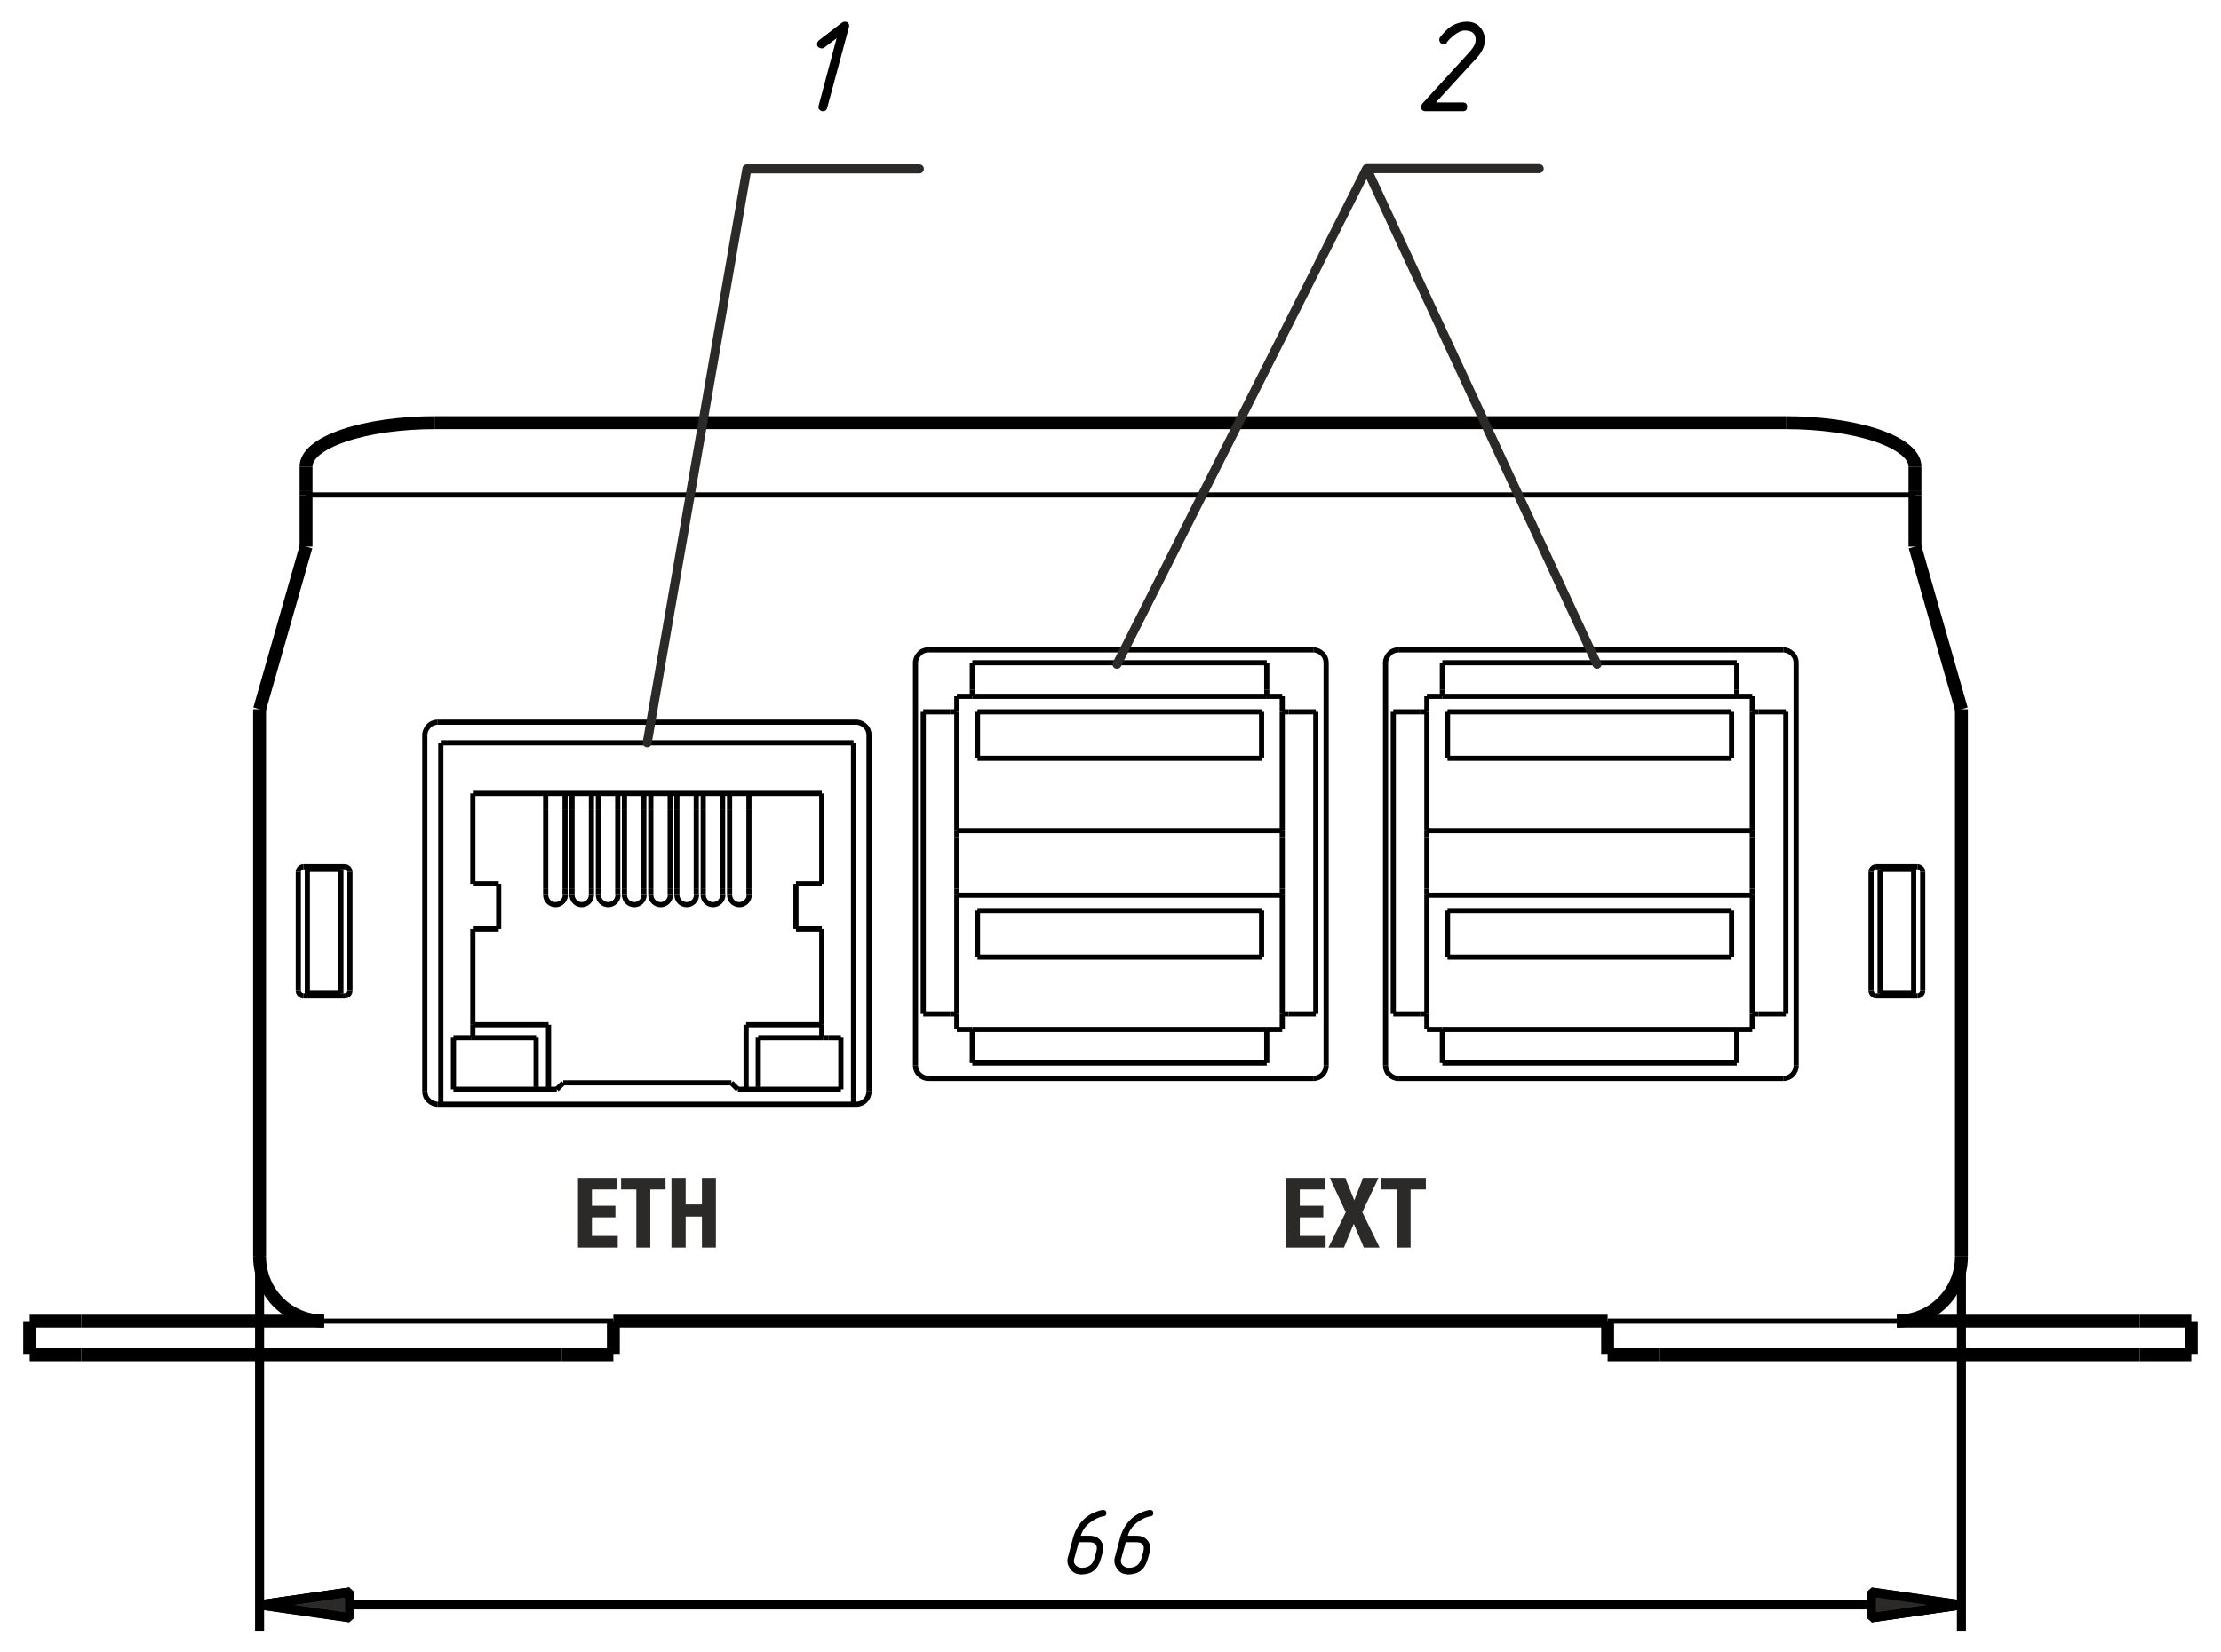 <?xml version="1.0" encoding="UTF-8"?>
<!DOCTYPE svg PUBLIC "-//W3C//DTD SVG 1.1//EN" "http://www.w3.org/Graphics/SVG/1.1/DTD/svg11.dtd">
<!-- Creator: CorelDRAW X6 -->
<svg xmlns="http://www.w3.org/2000/svg" xml:space="preserve" width="86mm" height="64mm" version="1.1" style="shape-rendering:geometricPrecision; text-rendering:geometricPrecision; image-rendering:optimizeQuality; fill-rule:evenodd; clip-rule:evenodd"
viewBox="0 0 8600 6400"
 xmlns:xlink="http://www.w3.org/1999/xlink">
 <defs>
  <style type="text/css">
   <![CDATA[
    .str0 {stroke:black;stroke-width:20;stroke-linejoin:bevel}
    .str2 {stroke:#2B2A29;stroke-width:34.99;stroke-linecap:round;stroke-linejoin:round}
    .str3 {stroke:black;stroke-width:34.99;stroke-linejoin:bevel}
    .str1 {stroke:black;stroke-width:50;stroke-linejoin:bevel}
    .fil0 {fill:none}
    .fil2 {fill:#2B2A29}
    .fil3 {fill:#2B2A29;fill-rule:nonzero}
    .fil1 {fill:black;fill-rule:nonzero}
   ]]>
  </style>
 </defs>
 <g id="OPCB-221_x0020_Для_x0020_паспорта">
  <g id="_845770896">
   <line class="fil0 str0" x1="7410" y1="3357" x2="7410" y2= "3367" />
   <line class="fil0 str0" x1="7410" y1="3847" x2="7410" y2= "3857" />
   <line class="fil0 str0" x1="7445" y1="3377" x2="7445" y2= "3837" />
   <path class="fil0 str0" d="M7445 3377c0,-5 -2,-10 -6,-14 -4,-4 -9,-6 -14,-6"/>
   <line class="fil0 str0" x1="7265" y1="3357" x2="7425" y2= "3357" />
   <path class="fil0 str0" d="M7265 3357c-5,0 -10,2 -14,6 -4,4 -6,9 -6,14"/>
   <line class="fil0 str0" x1="7245" y1="3837" x2="7245" y2= "3377" />
   <path class="fil0 str0" d="M7245 3837c0,5 2,10 6,14 4,4 9,6 14,6"/>
   <line class="fil0 str0" x1="7425" y1="3857" x2="7265" y2= "3857" />
   <path class="fil0 str0" d="M7425 3857c11,0 20,-9 20,-20"/>
   <line class="fil0 str0" x1="1190" y1="3857" x2="1190" y2= "3847" />
   <line class="fil0 str0" x1="1190" y1="3367" x2="1190" y2= "3357" />
   <path class="fil0 str0" d="M1335 3857c11,0 20,-9 20,-20"/>
   <line class="fil0 str0" x1="1335" y1="3857" x2="1175" y2= "3857" />
   <path class="fil0 str0" d="M1155 3837c0,5 2,10 6,14 4,4 9,6 14,6"/>
   <line class="fil0 str0" x1="1155" y1="3837" x2="1155" y2= "3377" />
   <path class="fil0 str0" d="M1175 3357c-5,0 -10,2 -14,6 -4,4 -6,9 -6,14"/>
   <line class="fil0 str0" x1="1175" y1="3357" x2="1335" y2= "3357" />
   <path class="fil0 str0" d="M1355 3377c0,-5 -2,-10 -6,-14 -4,-4 -9,-6 -14,-6"/>
   <line class="fil0 str0" x1="1355" y1="3377" x2="1355" y2= "3837" />
   <line class="fil0 str0" x1="7410" y1="3847" x2="7410" y2= "3367" />
   <line class="fil0 str0" x1="7280" y1="3847" x2="7410" y2= "3847" />
   <line class="fil0 str0" x1="7280" y1="3367" x2="7280" y2= "3847" />
   <line class="fil0 str0" x1="7410" y1="3367" x2="7280" y2= "3367" />
   <line class="fil0 str0" x1="1320" y1="3367" x2="1190" y2= "3367" />
   <line class="fil0 str0" x1="1320" y1="3847" x2="1320" y2= "3367" />
   <line class="fil0 str0" x1="1190" y1="3847" x2="1320" y2= "3847" />
   <line class="fil0 str0" x1="1190" y1="3367" x2="1190" y2= "3847" />
   <path class="fil0 str0" d="M5085 4177c28,0 50,-22 50,-50"/>
   <line class="fil0 str0" x1="5135" y1="2567" x2="5135" y2= "4127" />
   <path class="fil0 str0" d="M5135 2567c0,-13 -5,-26 -15,-35 -9,-9 -22,-15 -35,-15"/>
   <line class="fil0 str0" x1="3595" y1="2517" x2="5085" y2= "2517" />
   <path class="fil0 str0" d="M3595 2517c-13,0 -26,5 -35,15 -9,9 -15,22 -15,35"/>
   <line class="fil0 str0" x1="3545" y1="4127" x2="3545" y2= "2567" />
   <path class="fil0 str0" d="M3545 4127c0,13 5,26 15,35 9,9 22,15 35,15"/>
   <line class="fil0 str0" x1="5085" y1="4177" x2="3595" y2= "4177" />
   <path class="fil0 str0" d="M1695 2797c-13,0 -26,5 -35,15 -9,9 -15,22 -15,35"/>
   <line class="fil0 str0" x1="1645" y1="4227" x2="1645" y2= "2847" />
   <path class="fil0 str0" d="M1645 4227c0,13 5,26 15,35 9,9 22,15 35,15"/>
   <line class="fil0 str0" x1="3315" y1="4277" x2="1695" y2= "4277" />
   <path class="fil0 str0" d="M3315 4277c28,0 50,-22 50,-50"/>
   <line class="fil0 str0" x1="3365" y1="2847" x2="3365" y2= "4227" />
   <path class="fil0 str0" d="M3365 2847c0,-13 -5,-26 -15,-35 -9,-9 -22,-15 -35,-15"/>
   <line class="fil0 str0" x1="1695" y1="2797" x2="3315" y2= "2797" />
   <path class="fil0 str0" d="M6905 4177c28,0 50,-22 50,-50"/>
   <line class="fil0 str0" x1="6955" y1="2567" x2="6955" y2= "4127" />
   <path class="fil0 str0" d="M6955 2567c0,-13 -5,-26 -15,-35 -9,-9 -22,-15 -35,-15"/>
   <line class="fil0 str0" x1="5415" y1="2517" x2="6905" y2= "2517" />
   <path class="fil0 str0" d="M5415 2517c-13,0 -26,5 -35,15 -9,9 -15,22 -15,35"/>
   <line class="fil0 str0" x1="5365" y1="4127" x2="5365" y2= "2567" />
   <path class="fil0 str0" d="M5365 4127c0,13 5,26 15,35 9,9 22,15 35,15"/>
   <line class="fil0 str0" x1="6905" y1="4177" x2="5415" y2= "4177" />
   <line class="fil0 str0" x1="7415" y1="1917" x2="1185" y2= "1917" />
   <path class="fil0 str1" d="M1685 1637c-133,0 -260,18 -354,50 -94,32 -146,75 -146,120"/>
   <path class="fil0 str1" d="M7415 1807c0,-45 -53,-88 -146,-120 -94,-32 -221,-50 -354,-50"/>
   <line class="fil0 str1" x1="1685" y1="1637" x2="6915" y2= "1637" />
   <line class="fil0 str1" x1="1185" y1="1899" x2="1185" y2= "1807" />
   <line class="fil0 str1" x1="7415" y1="1807" x2="7415" y2= "1899" />
   <line class="fil0 str1" x1="7415" y1="1899" x2="7415" y2= "1917" />
   <line class="fil0 str1" x1="7415" y1="2117" x2="7415" y2= "1917" />
   <line class="fil0 str1" x1="1185" y1="1917" x2="1185" y2= "2117" />
   <line class="fil0 str1" x1="1185" y1="1917" x2="1185" y2= "1899" />
   <path class="fil0 str1" d="M1005 4867c0,66 26,130 73,177 47,47 110,73 177,73"/>
   <path class="fil0 str1" d="M7345 5117c138,0 250,-112 250,-250"/>
   <line class="fil0 str1" x1="7595" y1="4867" x2="7595" y2= "2747" />
   <line class="fil0 str1" x1="7595" y1="2747" x2="7415" y2= "2117" />
   <line class="fil0 str1" x1="1185" y1="2117" x2="1005" y2= "2747" />
   <line class="fil0 str1" x1="1005" y1="2747" x2="1005" y2= "4867" />
   <line class="fil0 str1" x1="6225" y1="5117" x2="2375" y2= "5117" />
   <line class="fil0 str1" x1="115" y1="5117" x2="115" y2= "5247" />
   <line class="fil0 str1" x1="315" y1="5117" x2="115" y2= "5117" />
   <line class="fil0 str1" x1="115" y1="5247" x2="315" y2= "5247" />
   <line class="fil0 str1" x1="315" y1="5117" x2="1255" y2= "5117" />
   <line class="fil0 str1" x1="2175" y1="5247" x2="315" y2= "5247" />
   <line class="fil0 str1" x1="2175" y1="5247" x2="2375" y2= "5247" />
   <line class="fil0 str1" x1="2375" y1="5117" x2="2375" y2= "5247" />
   <line class="fil0 str1" x1="6225" y1="5117" x2="6225" y2= "5247" />
   <line class="fil0 str1" x1="6225" y1="5247" x2="6425" y2= "5247" />
   <line class="fil0 str1" x1="8285" y1="5247" x2="6425" y2= "5247" />
   <line class="fil0 str1" x1="7345" y1="5117" x2="8285" y2= "5117" />
   <line class="fil0 str1" x1="8485" y1="5117" x2="8285" y2= "5117" />
   <line class="fil0 str1" x1="8285" y1="5247" x2="8485" y2= "5247" />
   <line class="fil0 str1" x1="8485" y1="5117" x2="8485" y2= "5247" />
   <line class="fil0 str0" x1="4965" y1="3987" x2="4965" y2= "3927" />
   <line class="fil0 str0" x1="4965" y1="3927" x2="4965" y2= "3467" />
   <line class="fil0 str0" x1="4965" y1="3217" x2="4965" y2= "2757" />
   <line class="fil0 str0" x1="3705" y1="3217" x2="3705" y2= "2757" />
   <line class="fil0 str0" x1="3705" y1="3927" x2="3705" y2= "3467" />
   <line class="fil0 str0" x1="3705" y1="3927" x2="3705" y2= "3987" />
   <line class="fil0 str0" x1="5095" y1="3927" x2="5095" y2= "2757" />
   <line class="fil0 str0" x1="3575" y1="3927" x2="3575" y2= "2757" />
   <line class="fil0 str0" x1="4990" y1="3927" x2="4965" y2= "3927" />
   <line class="fil0 str0" x1="4990" y1="3927" x2="5095" y2= "3927" />
   <line class="fil0 str0" x1="3680" y1="3927" x2="3575" y2= "3927" />
   <line class="fil0 str0" x1="3705" y1="3927" x2="3680" y2= "3927" />
   <line class="fil0 str0" x1="4965" y1="3242" x2="4965" y2= "3442" />
   <line class="fil0 str0" x1="3705" y1="3442" x2="3705" y2= "3242" />
   <line class="fil0 str0" x1="3705" y1="3987" x2="3765" y2= "3987" />
   <line class="fil0 str0" x1="4905" y1="3987" x2="4965" y2= "3987" />
   <line class="fil0 str0" x1="4905" y1="3987" x2="4905" y2= "4012" />
   <line class="fil0 str0" x1="4905" y1="4012" x2="4905" y2= "4117" />
   <line class="fil0 str0" x1="3765" y1="4117" x2="3765" y2= "4012" />
   <line class="fil0 str0" x1="3765" y1="4012" x2="3765" y2= "3987" />
   <line class="fil0 str0" x1="3785" y1="3527" x2="3785" y2= "3707" />
   <line class="fil0 str0" x1="3785" y1="3707" x2="4885" y2= "3707" />
   <line class="fil0 str0" x1="4885" y1="3707" x2="4885" y2= "3527" />
   <line class="fil0 str0" x1="4885" y1="3527" x2="3785" y2= "3527" />
   <line class="fil0 str0" x1="4905" y1="4117" x2="3765" y2= "4117" />
   <line class="fil0 str0" x1="4905" y1="3987" x2="3765" y2= "3987" />
   <line class="fil0 str0" x1="4965" y1="2757" x2="4965" y2= "2697" />
   <line class="fil0 str0" x1="3705" y1="2697" x2="3705" y2= "2757" />
   <line class="fil0 str0" x1="3765" y1="2672" x2="3765" y2= "2567" />
   <line class="fil0 str0" x1="3575" y1="2757" x2="3680" y2= "2757" />
   <line class="fil0 str0" x1="3680" y1="2757" x2="3705" y2= "2757" />
   <line class="fil0 str0" x1="4905" y1="2567" x2="4905" y2= "2672" />
   <line class="fil0 str0" x1="3765" y1="2567" x2="4905" y2= "2567" />
   <line class="fil0 str0" x1="3705" y1="2697" x2="3765" y2= "2697" />
   <line class="fil0 str0" x1="4905" y1="2697" x2="4965" y2= "2697" />
   <line class="fil0 str0" x1="4965" y1="2757" x2="4990" y2= "2757" />
   <line class="fil0 str0" x1="5095" y1="2757" x2="4990" y2= "2757" />
   <line class="fil0 str0" x1="3785" y1="2757" x2="3785" y2= "2937" />
   <line class="fil0 str0" x1="3785" y1="2937" x2="4885" y2= "2937" />
   <line class="fil0 str0" x1="4885" y1="2937" x2="4885" y2= "2757" />
   <line class="fil0 str0" x1="4885" y1="2757" x2="3785" y2= "2757" />
   <line class="fil0 str0" x1="4965" y1="3217" x2="4965" y2= "3242" />
   <line class="fil0 str0" x1="4965" y1="3217" x2="3705" y2= "3217" />
   <line class="fil0 str0" x1="3705" y1="3242" x2="3705" y2= "3217" />
   <line class="fil0 str0" x1="3765" y1="2697" x2="3765" y2= "2672" />
   <line class="fil0 str0" x1="4905" y1="2672" x2="4905" y2= "2697" />
   <line class="fil0 str0" x1="3765" y1="2697" x2="4905" y2= "2697" />
   <line class="fil0 str0" x1="4965" y1="3442" x2="4965" y2= "3467" />
   <line class="fil0 str0" x1="3705" y1="3467" x2="3705" y2= "3442" />
   <line class="fil0 str0" x1="3705" y1="3467" x2="4965" y2= "3467" />
   <line class="fil0 str0" x1="6785" y1="3987" x2="6785" y2= "3927" />
   <line class="fil0 str0" x1="6785" y1="3927" x2="6785" y2= "3467" />
   <line class="fil0 str0" x1="6785" y1="3217" x2="6785" y2= "2757" />
   <line class="fil0 str0" x1="5525" y1="3217" x2="5525" y2= "2757" />
   <line class="fil0 str0" x1="5525" y1="3927" x2="5525" y2= "3467" />
   <line class="fil0 str0" x1="5525" y1="3927" x2="5525" y2= "3987" />
   <line class="fil0 str0" x1="6915" y1="3927" x2="6915" y2= "2757" />
   <line class="fil0 str0" x1="5395" y1="3927" x2="5395" y2= "2757" />
   <line class="fil0 str0" x1="6810" y1="3927" x2="6785" y2= "3927" />
   <line class="fil0 str0" x1="6810" y1="3927" x2="6915" y2= "3927" />
   <line class="fil0 str0" x1="5500" y1="3927" x2="5395" y2= "3927" />
   <line class="fil0 str0" x1="5525" y1="3927" x2="5500" y2= "3927" />
   <line class="fil0 str0" x1="6785" y1="3242" x2="6785" y2= "3442" />
   <line class="fil0 str0" x1="5525" y1="3442" x2="5525" y2= "3242" />
   <line class="fil0 str0" x1="5525" y1="3987" x2="5585" y2= "3987" />
   <line class="fil0 str0" x1="6725" y1="3987" x2="6785" y2= "3987" />
   <line class="fil0 str0" x1="6725" y1="3987" x2="6725" y2= "4012" />
   <line class="fil0 str0" x1="6725" y1="4012" x2="6725" y2= "4117" />
   <line class="fil0 str0" x1="5585" y1="4117" x2="5585" y2= "4012" />
   <line class="fil0 str0" x1="5585" y1="4012" x2="5585" y2= "3987" />
   <line class="fil0 str0" x1="5605" y1="3527" x2="5605" y2= "3707" />
   <line class="fil0 str0" x1="5605" y1="3707" x2="6705" y2= "3707" />
   <line class="fil0 str0" x1="6705" y1="3707" x2="6705" y2= "3527" />
   <line class="fil0 str0" x1="6705" y1="3527" x2="5605" y2= "3527" />
   <line class="fil0 str0" x1="6725" y1="4117" x2="5585" y2= "4117" />
   <line class="fil0 str0" x1="6725" y1="3987" x2="5585" y2= "3987" />
   <line class="fil0 str0" x1="6785" y1="2757" x2="6785" y2= "2697" />
   <line class="fil0 str0" x1="5525" y1="2697" x2="5525" y2= "2757" />
   <line class="fil0 str0" x1="5585" y1="2672" x2="5585" y2= "2567" />
   <line class="fil0 str0" x1="5395" y1="2757" x2="5500" y2= "2757" />
   <line class="fil0 str0" x1="5500" y1="2757" x2="5525" y2= "2757" />
   <line class="fil0 str0" x1="6725" y1="2567" x2="6725" y2= "2672" />
   <line class="fil0 str0" x1="5585" y1="2567" x2="6725" y2= "2567" />
   <line class="fil0 str0" x1="5525" y1="2697" x2="5585" y2= "2697" />
   <line class="fil0 str0" x1="6725" y1="2697" x2="6785" y2= "2697" />
   <line class="fil0 str0" x1="6785" y1="2757" x2="6810" y2= "2757" />
   <line class="fil0 str0" x1="6915" y1="2757" x2="6810" y2= "2757" />
   <line class="fil0 str0" x1="5605" y1="2757" x2="5605" y2= "2937" />
   <line class="fil0 str0" x1="5605" y1="2937" x2="6705" y2= "2937" />
   <line class="fil0 str0" x1="6705" y1="2937" x2="6705" y2= "2757" />
   <line class="fil0 str0" x1="6705" y1="2757" x2="5605" y2= "2757" />
   <line class="fil0 str0" x1="6785" y1="3217" x2="6785" y2= "3242" />
   <line class="fil0 str0" x1="6785" y1="3217" x2="5525" y2= "3217" />
   <line class="fil0 str0" x1="5525" y1="3242" x2="5525" y2= "3217" />
   <line class="fil0 str0" x1="5585" y1="2697" x2="5585" y2= "2672" />
   <line class="fil0 str0" x1="6725" y1="2672" x2="6725" y2= "2697" />
   <line class="fil0 str0" x1="5585" y1="2697" x2="6725" y2= "2697" />
   <line class="fil0 str0" x1="6785" y1="3442" x2="6785" y2= "3467" />
   <line class="fil0 str0" x1="5525" y1="3467" x2="5525" y2= "3442" />
   <line class="fil0 str0" x1="5525" y1="3467" x2="6785" y2= "3467" />
   <line class="fil0 str0" x1="1831" y1="3598" x2="1831" y2= "3969" />
   <line class="fil0 str0" x1="1826" y1="4019" x2="1806" y2= "4019" />
   <line class="fil0 str0" x1="3182" y1="3969" x2="3182" y2= "3598" />
   <line class="fil0 str0" x1="3207" y1="4019" x2="3187" y2= "4019" />
   <line class="fil0 str0" x1="3207" y1="4019" x2="3256" y2= "4019" />
   <line class="fil0 str0" x1="3305" y1="2877" x2="1707" y2= "2877" />
   <line class="fil0 str0" x1="1707" y1="2877" x2="1707" y2= "4255" />
   <line class="fil0 str0" x1="3305" y1="2877" x2="3305" y2= "4255" />
   <line class="fil0 str0" x1="3256" y1="4219" x2="3256" y2= "4019" />
   <line class="fil0 str0" x1="1756" y1="4219" x2="1756" y2= "4019" />
   <line class="fil0 str0" x1="1806" y1="4019" x2="1756" y2= "4019" />
   <line class="fil0 str0" x1="1931" y1="3598" x2="1831" y2= "3598" />
   <line class="fil0 str0" x1="1931" y1="3423" x2="1931" y2= "3598" />
   <line class="fil0 str0" x1="1831" y1="3423" x2="1931" y2= "3423" />
   <line class="fil0 str0" x1="3182" y1="3423" x2="3082" y2= "3423" />
   <line class="fil0 str0" x1="3082" y1="3423" x2="3082" y2= "3598" />
   <line class="fil0 str0" x1="3082" y1="3598" x2="3182" y2= "3598" />
   <path class="fil0 str0" d="M2113 3466c0,21 17,38 38,38 21,0 38,-17 38,-38"/>
   <path class="fil0 str0" d="M2215 3466c0,21 17,38 37,38 21,0 38,-17 38,-38"/>
   <path class="fil0 str0" d="M2317 3466c0,21 17,38 38,38 21,0 38,-17 38,-38"/>
   <path class="fil0 str0" d="M2418 3466c0,21 17,38 38,38 21,0 38,-17 38,-38"/>
   <path class="fil0 str0" d="M2520 3466c0,21 17,38 38,38 21,0 38,-17 38,-38"/>
   <path class="fil0 str0" d="M2621 3466c0,21 17,38 38,38 21,0 38,-17 38,-38"/>
   <path class="fil0 str0" d="M2723 3466c0,21 17,38 38,38 21,0 38,-17 38,-38"/>
   <path class="fil0 str0" d="M2825 3466c0,21 17,38 38,38 21,0 38,-17 38,-38"/>
   <line class="fil0 str0" x1="3305" y1="4277" x2="3305" y2= "4255" />
   <line class="fil0 str0" x1="3182" y1="3073" x2="1831" y2= "3073" />
   <line class="fil0 str0" x1="1831" y1="3073" x2="1831" y2= "3423" />
   <line class="fil0 str0" x1="2181" y1="4194" x2="2832" y2= "4194" />
   <line class="fil0 str0" x1="3182" y1="3423" x2="3182" y2= "3073" />
   <line class="fil0 str0" x1="1707" y1="4277" x2="1707" y2= "4255" />
   <line class="fil0 str0" x1="2188" y1="3134" x2="2188" y2= "3079" />
   <line class="fil0 str0" x1="2113" y1="3079" x2="2113" y2= "3134" />
   <line class="fil0 str0" x1="2188" y1="3466" x2="2188" y2= "3443" />
   <line class="fil0 str0" x1="2113" y1="3443" x2="2113" y2= "3466" />
   <line class="fil0 str0" x1="2290" y1="3134" x2="2290" y2= "3079" />
   <line class="fil0 str0" x1="2215" y1="3079" x2="2215" y2= "3134" />
   <line class="fil0 str0" x1="2290" y1="3466" x2="2290" y2= "3443" />
   <line class="fil0 str0" x1="2215" y1="3443" x2="2215" y2= "3466" />
   <line class="fil0 str0" x1="2392" y1="3134" x2="2392" y2= "3079" />
   <line class="fil0 str0" x1="2317" y1="3079" x2="2317" y2= "3134" />
   <line class="fil0 str0" x1="2392" y1="3466" x2="2392" y2= "3443" />
   <line class="fil0 str0" x1="2317" y1="3443" x2="2317" y2= "3466" />
   <line class="fil0 str0" x1="2493" y1="3134" x2="2493" y2= "3079" />
   <line class="fil0 str0" x1="2418" y1="3079" x2="2418" y2= "3134" />
   <line class="fil0 str0" x1="2493" y1="3466" x2="2493" y2= "3443" />
   <line class="fil0 str0" x1="2418" y1="3443" x2="2418" y2= "3466" />
   <line class="fil0 str0" x1="2595" y1="3134" x2="2595" y2= "3079" />
   <line class="fil0 str0" x1="2520" y1="3079" x2="2520" y2= "3134" />
   <line class="fil0 str0" x1="2595" y1="3466" x2="2595" y2= "3443" />
   <line class="fil0 str0" x1="2520" y1="3443" x2="2520" y2= "3466" />
   <line class="fil0 str0" x1="2696" y1="3134" x2="2696" y2= "3079" />
   <line class="fil0 str0" x1="2621" y1="3079" x2="2621" y2= "3134" />
   <line class="fil0 str0" x1="2696" y1="3466" x2="2696" y2= "3443" />
   <line class="fil0 str0" x1="2621" y1="3443" x2="2621" y2= "3466" />
   <line class="fil0 str0" x1="2798" y1="3134" x2="2798" y2= "3079" />
   <line class="fil0 str0" x1="2723" y1="3079" x2="2723" y2= "3134" />
   <line class="fil0 str0" x1="2798" y1="3466" x2="2798" y2= "3443" />
   <line class="fil0 str0" x1="2723" y1="3443" x2="2723" y2= "3466" />
   <line class="fil0 str0" x1="2900" y1="3134" x2="2900" y2= "3079" />
   <line class="fil0 str0" x1="2825" y1="3079" x2="2825" y2= "3134" />
   <line class="fil0 str0" x1="2900" y1="3466" x2="2900" y2= "3443" />
   <line class="fil0 str0" x1="2825" y1="3443" x2="2825" y2= "3466" />
   <line class="fil0 str0" x1="2113" y1="3079" x2="2113" y2= "3073" />
   <line class="fil0 str0" x1="2188" y1="3079" x2="2188" y2= "3073" />
   <line class="fil0 str0" x1="2188" y1="3134" x2="2188" y2= "3443" />
   <line class="fil0 str0" x1="2113" y1="3134" x2="2113" y2= "3443" />
   <line class="fil0 str0" x1="2215" y1="3079" x2="2215" y2= "3073" />
   <line class="fil0 str0" x1="2290" y1="3079" x2="2290" y2= "3073" />
   <line class="fil0 str0" x1="2290" y1="3134" x2="2290" y2= "3443" />
   <line class="fil0 str0" x1="2215" y1="3134" x2="2215" y2= "3443" />
   <line class="fil0 str0" x1="2317" y1="3079" x2="2317" y2= "3073" />
   <line class="fil0 str0" x1="2392" y1="3079" x2="2392" y2= "3073" />
   <line class="fil0 str0" x1="2392" y1="3134" x2="2392" y2= "3443" />
   <line class="fil0 str0" x1="2317" y1="3134" x2="2317" y2= "3443" />
   <line class="fil0 str0" x1="2418" y1="3079" x2="2418" y2= "3073" />
   <line class="fil0 str0" x1="2493" y1="3079" x2="2493" y2= "3073" />
   <line class="fil0 str0" x1="2493" y1="3134" x2="2493" y2= "3443" />
   <line class="fil0 str0" x1="2418" y1="3134" x2="2418" y2= "3443" />
   <line class="fil0 str0" x1="2520" y1="3079" x2="2520" y2= "3073" />
   <line class="fil0 str0" x1="2595" y1="3079" x2="2595" y2= "3073" />
   <line class="fil0 str0" x1="2595" y1="3134" x2="2595" y2= "3443" />
   <line class="fil0 str0" x1="2520" y1="3134" x2="2520" y2= "3443" />
   <line class="fil0 str0" x1="2621" y1="3079" x2="2621" y2= "3073" />
   <line class="fil0 str0" x1="2696" y1="3079" x2="2696" y2= "3073" />
   <line class="fil0 str0" x1="2696" y1="3134" x2="2696" y2= "3443" />
   <line class="fil0 str0" x1="2621" y1="3134" x2="2621" y2= "3443" />
   <line class="fil0 str0" x1="2723" y1="3079" x2="2723" y2= "3073" />
   <line class="fil0 str0" x1="2798" y1="3079" x2="2798" y2= "3073" />
   <line class="fil0 str0" x1="2798" y1="3134" x2="2798" y2= "3443" />
   <line class="fil0 str0" x1="2723" y1="3134" x2="2723" y2= "3443" />
   <line class="fil0 str0" x1="2825" y1="3079" x2="2825" y2= "3073" />
   <line class="fil0 str0" x1="2900" y1="3079" x2="2900" y2= "3073" />
   <line class="fil0 str0" x1="2900" y1="3134" x2="2900" y2= "3443" />
   <line class="fil0 str0" x1="2825" y1="3134" x2="2825" y2= "3443" />
   <line class="fil0 str0" x1="1831" y1="3969" x2="1831" y2= "4019" />
   <line class="fil0 str0" x1="2124" y1="3969" x2="2124" y2= "4219" />
   <line class="fil0 str0" x1="1831" y1="3969" x2="2124" y2= "3969" />
   <line class="fil0 str0" x1="3182" y1="4019" x2="3182" y2= "3969" />
   <line class="fil0 str0" x1="2889" y1="3969" x2="3182" y2= "3969" />
   <line class="fil0 str0" x1="2889" y1="4219" x2="2889" y2= "3969" />
   <line class="fil0 str0" x1="2857" y1="4219" x2="2832" y2= "4194" />
   <line class="fil0 str0" x1="3256" y1="4219" x2="2857" y2= "4219" />
   <line class="fil0 str0" x1="2156" y1="4219" x2="1756" y2= "4219" />
   <line class="fil0 str0" x1="2156" y1="4219" x2="2181" y2= "4194" />
   <line class="fil0 str0" x1="2076" y1="4019" x2="1826" y2= "4019" />
   <line class="fil0 str0" x1="2936" y1="4019" x2="3187" y2= "4019" />
   <line class="fil0 str0" x1="2076" y1="4019" x2="2076" y2= "4210" />
   <line class="fil0 str0" x1="2936" y1="4019" x2="2936" y2= "4210" />
   <line class="fil0 str0" x1="6225" y1="5117" x2="7345" y2= "5117" />
   <line class="fil0 str0" x1="2375" y1="5117" x2="1245" y2= "5117" />
  </g>
 </g>
 <g id="Выноски_x0020_линии">
  <polyline class="fil0 str2" points="2506,2877 2892,654 3560,654 "/>
  <path class="fil0 str2" d="M6184 2573l-892 -1920m-967 1920l967 -1920 668 0"/>
 </g>
 <g id="Выноски_x0020_текст">
  <path class="fil1" d="M3242 146l-50 38c-4,3 -8,4 -13,3 -5,-1 -9,-3 -12,-6 -3,-4 -4,-8 -3,-13 1,-5 3,-8 7,-12l90 -69c3,-2 7,-3 10,-3 12,0 17,6 17,17 0,2 0,4 -1,5l-84 312c-2,9 -8,13 -17,13 -5,0 -9,-2 -12,-5 -4,-3 -5,-7 -5,-12 0,-2 0,-3 1,-5l70 -263z"/>
  <path class="fil1" d="M5603 165c-3,4 -8,6 -13,6 -5,0 -9,-2 -12,-5 -3,-3 -5,-8 -5,-12 0,-4 1,-8 4,-11 16,-20 30,-34 45,-43 17,-10 37,-16 59,-16 26,0 46,11 59,34 6,11 10,22 10,35 0,24 -10,47 -31,70l-159 174 104 0c12,0 17,6 17,17 0,12 -6,17 -17,17l-144 0c-12,0 -17,-6 -17,-17 0,-5 2,-8 4,-12l186 -204c14,-16 21,-30 21,-45 0,-23 -14,-35 -43,-35 -13,0 -29,8 -48,24 -8,7 -15,14 -21,22z"/>
 </g>
 <g id="Размеры">
  <g id="_845744240">
   <path class="fil1" d="M4189 6072c26,0 42,-12 49,-37l7 -25c1,-5 2,-10 2,-14 0,-16 -10,-23 -31,-23l-39 0 -17 62c-1,4 -2,7 -2,9 0,8 3,15 9,20 6,5 13,8 22,8zm-7 25c-18,0 -32,-9 -42,-27 -5,-8 -7,-16 -7,-25 0,-3 0,-7 1,-10l20 -75c7,-28 20,-51 37,-70 20,-21 45,-35 77,-42 1,0 2,0 3,0 8,0 13,4 13,12 0,7 -3,11 -8,12 -14,2 -28,7 -42,16 -25,15 -42,35 -49,60l37 0c14,0 26,5 36,14 9,9 14,21 14,35 0,5 -1,10 -2,14l-7 25c-8,29 -22,48 -43,56 -10,4 -23,6 -39,6z"/>
   <path id="1" class="fil1" d="M4371 6072c26,0 42,-12 49,-37l7 -25c1,-5 2,-10 2,-14 0,-16 -10,-23 -31,-23l-39 0 -17 62c-1,4 -2,7 -2,9 0,8 3,15 9,20 6,5 13,8 22,8zm-7 25c-18,0 -32,-9 -42,-27 -5,-8 -7,-16 -7,-25 0,-3 0,-7 1,-10l20 -75c7,-28 20,-51 37,-70 20,-21 45,-35 77,-42 1,0 2,0 3,0 8,0 13,4 13,12 0,7 -3,11 -8,12 -14,2 -28,7 -42,16 -25,15 -42,35 -49,60l37 0c14,0 26,5 36,14 9,9 14,21 14,35 0,5 -1,10 -2,14l-7 25c-8,29 -22,48 -43,56 -10,4 -23,6 -39,6z"/>
   <line class="fil0 str3" x1="1005" y1="4817" x2="1005" y2= "6316" />
   <line class="fil0 str3" x1="7595" y1="4867" x2="7595" y2= "6316" />
   <line class="fil0 str3" x1="1005" y1="6216" x2="7595" y2= "6216" />
   <g id="Filled-1">
    <line class="fil0 str3" x1="1355" y1="6216" x2="1005" y2= "6216" />
    <polygon class="fil2 str3" points="1355,6166 1005,6216 1355,6266 "/>
    <path class="fil2 str3" d="M1355 6166l0 100m0 -100l-350 50m350 -50"/>
    <line class="fil0 str3" x1="1355" y1="6166" x2="1005" y2= "6216" />
    <line class="fil0 str3" x1="1005" y1="6216" x2="1355" y2= "6266" />
    <line class="fil0 str3" x1="1355" y1="6266" x2="1355" y2= "6166" />
   </g>
   <g id="Filled-1_0">
    <line class="fil0 str3" x1="7245" y1="6216" x2="7595" y2= "6216" />
    <polygon class="fil2 str3" points="7245,6266 7595,6216 7245,6166 "/>
    <path class="fil2 str3" d="M7245 6266l0 -100m0 100l350 -50m-350 50"/>
    <line class="fil0 str3" x1="7245" y1="6266" x2="7595" y2= "6216" />
    <line class="fil0 str3" x1="7595" y1="6216" x2="7245" y2= "6166" />
    <line class="fil0 str3" x1="7245" y1="6166" x2="7245" y2= "6266" />
   </g>
  </g>
 </g>
 <g id="Слой_x0020_2">
  <polygon class="fil3" points="2388,4562 2238,4562 2238,4832 2392,4832 2392,4787 2292,4787 2292,4715 2383,4715 2383,4670 2292,4670 2292,4607 2388,4607 "/>
  <polygon id="1" class="fil3" points="2577,4562 2405,4562 2405,4607 2464,4607 2464,4832 2518,4832 2518,4607 2577,4607 "/>
  <polygon id="2" class="fil3" points="2600,4562 2600,4832 2655,4832 2655,4712 2718,4712 2718,4832 2772,4832 2772,4562 2718,4562 2718,4665 2655,4665 2655,4562 "/>
  <polygon class="fil3" points="5130,4562 4979,4562 4979,4832 5133,4832 5133,4787 5033,4787 5033,4715 5124,4715 5124,4670 5033,4670 5033,4607 5130,4607 "/>
  <polygon id="1" class="fil3" points="5149,4562 5211,4695 5144,4832 5204,4832 5242,4740 5281,4832 5342,4832 5275,4695 5338,4562 5278,4562 5244,4649 5209,4562 "/>
  <polygon id="2" class="fil3" points="5521,4562 5349,4562 5349,4607 5408,4607 5408,4832 5462,4832 5462,4607 5521,4607 "/>
 </g>
</svg>
